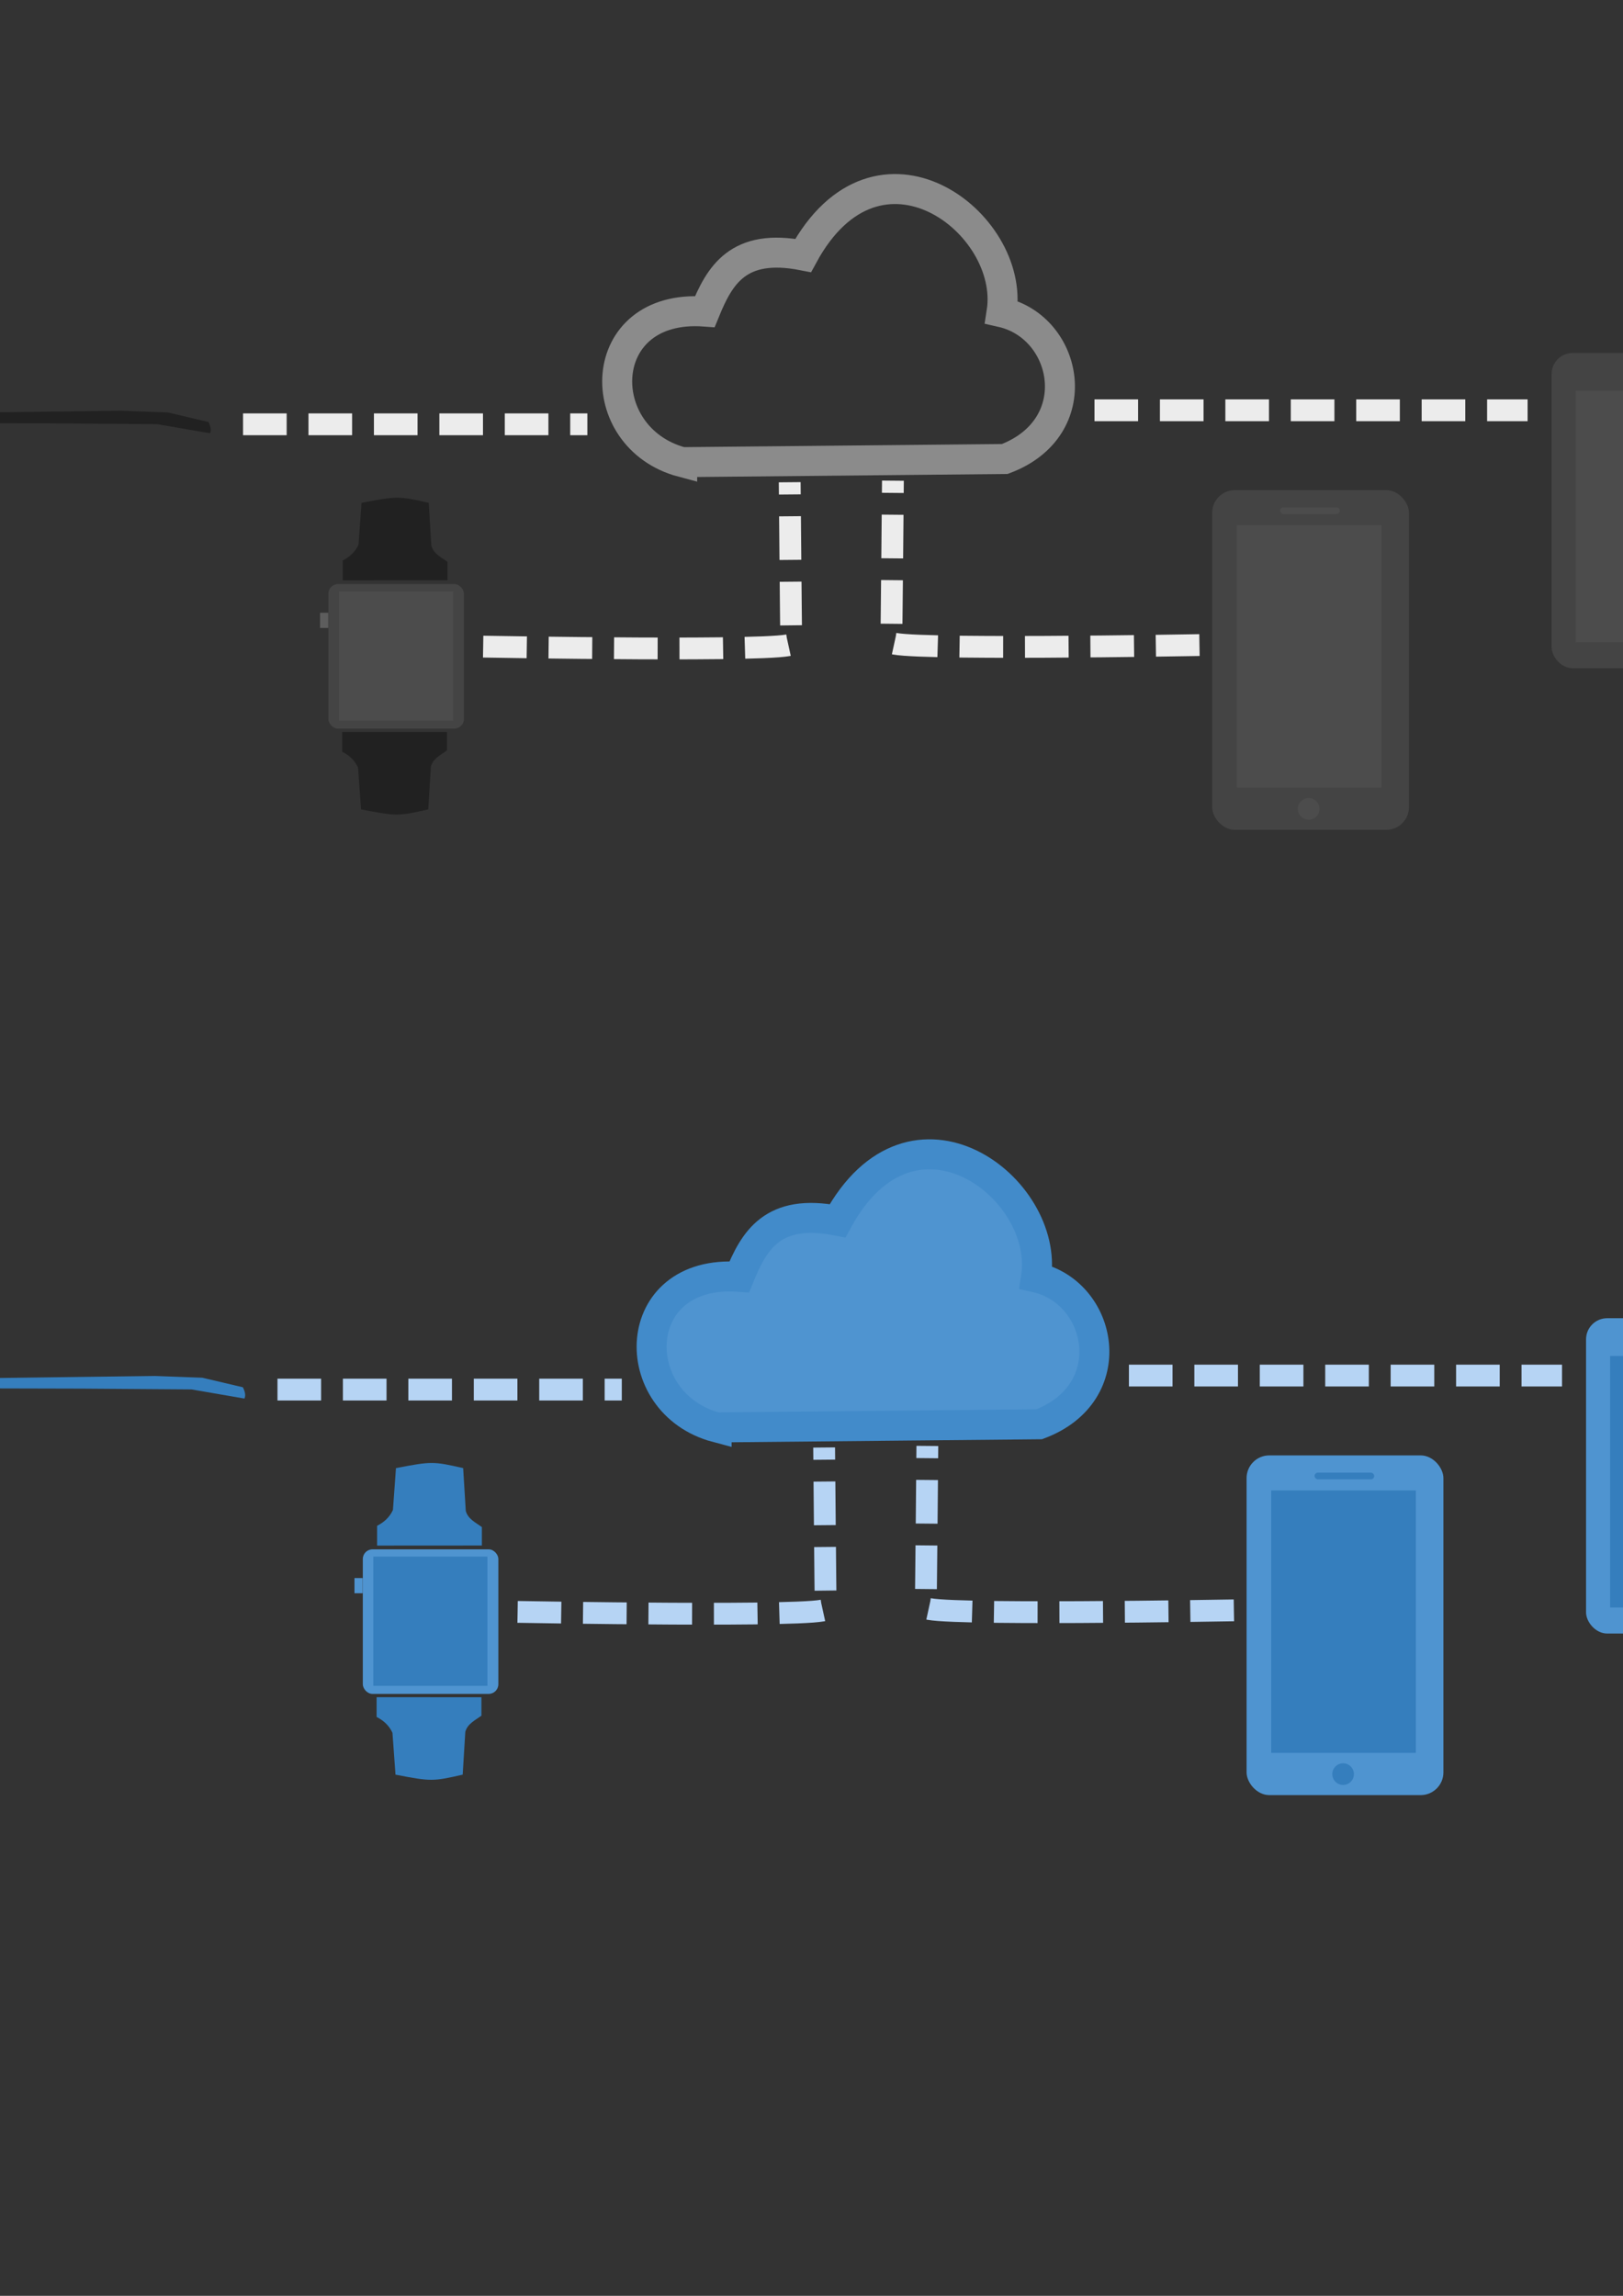 <?xml version="1.0" encoding="UTF-8" standalone="no"?>
<!-- Created with Inkscape (http://www.inkscape.org/) -->

<svg
   xmlns:dc="http://purl.org/dc/elements/1.1/"
   xmlns:cc="http://creativecommons.org/ns#"
   xmlns:rdf="http://www.w3.org/1999/02/22-rdf-syntax-ns#"
   xmlns:svg="http://www.w3.org/2000/svg"
   xmlns="http://www.w3.org/2000/svg"
   xmlns:sodipodi="http://sodipodi.sourceforge.net/DTD/sodipodi-0.dtd"
   xmlns:inkscape="http://www.inkscape.org/namespaces/inkscape"
   width="744.094"
   height="1052.362"
   id="svg2"
   version="1.1"
   inkscape:version="0.48.4 r9939"
   sodipodi:docname="icons.svg">
  <rect width="100%" height="100%" fill="#333333" stroke="none"/>
  <defs
     id="defs4" />
  <sodipodi:namedview
     id="base"
     pagecolor="#ffffff"
     bordercolor="#666666"
     borderopacity="1.0"
     inkscape:pageopacity="0.0"
     inkscape:pageshadow="2"
     inkscape:zoom="0.98994949"
     inkscape:cx="377.74761"
     inkscape:cy="294.70168"
     inkscape:document-units="px"
     inkscape:current-layer="layer1"
     showgrid="false"
     inkscape:window-width="1920"
     inkscape:window-height="1056"
     inkscape:window-x="1920"
     inkscape:window-y="24"
     inkscape:window-maximized="1"
     showguides="true"
     inkscape:guide-bbox="true" />
  <g
     inkscape:label="Layer 1"
     inkscape:groupmode="layer"
     id="layer1">
    <rect
       style="color:#000000;fill:#545454;fill-opacity:0.543;fill-rule:nonzero;stroke:none;stroke-width:1.5;marker:none;visibility:visible;display:inline;overflow:visible;enable-background:accumulate"
       id="rect3757"
       width="90.245"
       height="155.724"
       x="555.728"
       y="224.661"
       ry="10.426" />
    <rect
       style="color:#000000;fill:#545454;fill-opacity:0.543;fill-rule:nonzero;stroke:none;stroke-width:1.5;marker:none;visibility:visible;display:inline;overflow:visible;enable-background:accumulate"
       id="rect2985"
       width="66.316"
       height="120.292"
       x="567.009"
       y="240.727" />
    <path
       sodipodi:type="arc"
       style="color:#000000;fill:#545454;fill-opacity:0.543;fill-rule:nonzero;stroke:none;stroke-width:1.5;marker:none;visibility:visible;display:inline;overflow:visible;enable-background:accumulate"
       id="path3759"
       sodipodi:cx="57.67857"
       sodipodi:cy="210.75504"
       sodipodi:rx="5.1785712"
       sodipodi:ry="5.1785712"
       d="m 62.857,210.755 a 5.179,5.179 0 1 1 -1.4e-5,-0.012 l -5.179,0.012 z"
       sodipodi:start="0"
       sodipodi:end="6.2808995"
       transform="matrix(0.957,0,0,0.957,544.79,169.073)" />
    <rect
       style="color:#000000;fill:#545454;fill-opacity:0.543;fill-rule:nonzero;stroke:none;stroke-width:1.5;marker:none;visibility:visible;display:inline;overflow:visible;enable-background:accumulate"
       id="rect3761"
       width="27.347"
       height="3.077"
       x="586.898"
       y="232.565"
       ry="1.538" />
    <rect
       style="color:#000000;fill:#545454;fill-opacity:0.543;fill-rule:nonzero;stroke:none;stroke-width:1.5;marker:none;visibility:visible;display:inline;overflow:visible;enable-background:accumulate"
       id="rect3757-1"
       width="199.449"
       height="144.533"
       x="711.369"
       y="161.785"
       ry="9.677" />
    <rect
       style="color:#000000;fill:#545454;fill-opacity:0.543;fill-rule:nonzero;stroke:none;stroke-width:1.5;marker:none;visibility:visible;display:inline;overflow:visible;enable-background:accumulate"
       id="rect2985-2"
       width="175.615"
       height="115.294"
       x="722.417"
       y="179.092" />
    <rect
       style="color:#000000;fill:#545454;fill-opacity:0.543;fill-rule:nonzero;stroke:none;stroke-width:1.5;marker:none;visibility:visible;display:inline;overflow:visible;enable-background:accumulate"
       id="rect3761-0"
       width="44.076"
       height="3.314"
       x="790.446"
       y="169.228"
       ry="1.657" />
    <path
       style="color:#000000;fill:#000000;fill-opacity:1;fill-rule:nonzero;stroke:none;stroke-width:1.5;marker:none;visibility:visible;display:inline;overflow:visible;enable-background:accumulate"
       d="m -146.447,194.104 c -1.452,6.162 -1.848,11.928 -1.964,17.589 12.901,2.844 24.854,1.836 37.091,1.681 2.182,-6.141 1.886,-12.543 0.893,-19.018 z"
       id="path3953"
       inkscape:connector-curvature="0"
       sodipodi:nodetypes="ccccc" />
    <path
       sodipodi:type="arc"
       style="color:#000000;fill:#828282;fill-opacity:0.543;fill-rule:nonzero;stroke:none;stroke-width:1.5;marker:none;visibility:visible;display:inline;overflow:visible;enable-background:accumulate"
       id="path3972"
       sodipodi:cx="177.23215"
       sodipodi:cy="324.77289"
       sodipodi:rx="4.9107141"
       sodipodi:ry="4.9107141"
       d="m 182.143,324.773 a 4.911,4.911 0 1 1 -1e-5,-0.011 l -4.911,0.011 z"
       sodipodi:start="0"
       sodipodi:end="6.2808995"
       transform="matrix(1.182,0,0,1.182,-342.462,-180.564)" />
    <rect
       style="color:#000000;fill:#545454;fill-opacity:0.543;fill-rule:nonzero;stroke:none;stroke-width:1.5;marker:none;visibility:visible;display:inline;overflow:visible;enable-background:accumulate"
       id="rect3976"
       width="33.571"
       height="17.411"
       x="-111.221"
       y="195.759"
       ry="0" />
    <path
       style="color:#000000;fill:#131313;fill-opacity:0.543;fill-rule:nonzero;stroke:none;stroke-width:1.5;marker:none;visibility:visible;display:inline;overflow:visible;enable-background:accumulate"
       d="m -145.953,194.33 c 0.406,-1.705 -0.453,-3.428 1.964,-5.357 l 39.732,-0.357 62.679,0.893 96.875,-1.25 21.696,0.804 18.571,4.375 c 0.964,1.934 1.411,3.72 0.714,5.179 l -24.286,-4.196 -50.089,-0.357 -37.411,-0.089 -50.714,0.268 z"
       id="path3978"
       inkscape:connector-curvature="0"
       sodipodi:nodetypes="ccccccccccccc" />
    <path
       style="color:#000000;fill:#131313;fill-opacity:0.543;fill-rule:nonzero;stroke:none;stroke-width:1.5;marker:none;visibility:visible;display:inline;overflow:visible;enable-background:accumulate"
       d="m -66.618,194.078 c 8.596,4.818 9.826,7.152 12.248,11.68 1.621,4.879 1.813,8.184 1.136,12.943 l -1.641,5.114 c -0.012,0.163 -0.452,0.111 -1.136,-0.063 l -3.346,7.829 c -1.473,0.527 -2.441,2.375 -3.914,-1.389 l 4.988,-12.627 c 1.344,-0.505 2.506,-0.523 3.346,0.316 0.983,-3.689 1.345,-7.489 -0.505,-11.68 -2.972,-7.315 -8.357,-9.108 -13.953,-11.869 z"
       id="path3997"
       inkscape:connector-curvature="0"
       sodipodi:nodetypes="cccccccccccc" />
    <path
       style="color:#000000;fill:#131313;fill-opacity:0.543;fill-rule:nonzero;stroke:none;stroke-width:1.5;marker:none;visibility:visible;display:inline;overflow:visible;enable-background:accumulate"
       d="m -19.336,193.745 c -8.596,4.818 -9.826,7.152 -12.248,11.68 -1.621,4.879 -1.813,8.184 -1.136,12.943 l 1.641,5.114 c 0.012,0.163 0.452,0.111 1.136,-0.063 l 3.346,7.829 c 1.473,0.527 2.441,2.375 3.914,-1.389 l -4.988,-12.627 c -1.344,-0.505 -2.506,-0.523 -3.346,0.316 -0.983,-3.689 -1.345,-7.489 0.505,-11.68 2.972,-7.315 8.357,-9.108 13.953,-11.869 z"
       id="path3997-3"
       inkscape:connector-curvature="0"
       sodipodi:nodetypes="cccccccccccc" />
    <rect
       style="color:#000000;fill:#545454;fill-opacity:0.543;fill-rule:nonzero;stroke:none;stroke-width:1.5;marker:none;visibility:visible;display:inline;overflow:visible;enable-background:accumulate"
       id="rect3757-9"
       width="62.143"
       height="66.268"
       x="150.55"
       y="267.723"
       ry="4.437" />
    <rect
       style="color:#000000;fill:#545454;fill-opacity:0.543;fill-rule:nonzero;stroke:none;stroke-width:1.5;marker:none;visibility:visible;display:inline;overflow:visible;enable-background:accumulate"
       id="rect2985-3"
       width="52.321"
       height="59.249"
       x="155.372"
       y="271.053" />
    <rect
       style="color:#000000;fill:#828282;fill-opacity:0.543;fill-rule:nonzero;stroke:none;stroke-width:1.5;marker:none;visibility:visible;display:inline;overflow:visible;enable-background:accumulate"
       id="rect4088"
       width="3.75"
       height="6.964"
       x="146.737"
       y="280.891" />
    <path
       style="color:#000000;fill:#131313;fill-opacity:0.543;fill-rule:nonzero;stroke:none;stroke-width:1.5;marker:none;visibility:visible;display:inline;overflow:visible;enable-background:accumulate"
       d="m 205.146,265.978 0,-8.46 c -2.867,-2.093 -6.334,-3.638 -7.387,-7.387 l -1.2,-19.635 c -13.701,-3.12 -14.481,-3.15 -30.81,0 l -1.389,19.193 c -1.578,3.449 -4.171,5.658 -7.26,7.26 l 0,9.06 z"
       id="path4090"
       inkscape:connector-curvature="0"
       sodipodi:nodetypes="ccccccccc" />
    <path
       style="color:#000000;fill:#131313;fill-opacity:0.543;fill-rule:nonzero;stroke:none;stroke-width:1.5;marker:none;visibility:visible;display:inline;overflow:visible;enable-background:accumulate"
       d="m 204.93,335.527 0,8.46 c -2.867,2.093 -6.334,3.638 -7.387,7.387 l -1.2,19.635 c -13.701,3.12 -14.481,3.15 -30.81,0 l -1.389,-19.193 c -1.578,-3.449 -4.171,-5.658 -7.26,-7.26 l 0,-9.06 z"
       id="path4090-7"
       inkscape:connector-curvature="0"
       sodipodi:nodetypes="ccccccccc" />
    <path
       style="fill:none;stroke:#8b8b8b;stroke-width:13.749;stroke-linecap:butt;stroke-linejoin:miter;stroke-miterlimit:4;stroke-opacity:1;stroke-dasharray:none"
       d="m 312.757,211.845 147.885,-1.444 c 38.308,-14.376 29.254,-60.367 -1.444,-67.299 6.4,-41.005 -56.741,-89.07 -90.984,-25.995 -29.836,-5.863 -38.273,9.096 -45.059,25.707 -50.984,-3.782 -52.36,57.9 -10.398,69.032 z"
       id="path3016"
       inkscape:connector-curvature="0"
       sodipodi:nodetypes="cccccc" />
    <path
       style="fill:none;stroke:#ececec;stroke-width:10;stroke-linecap:butt;stroke-linejoin:miter;stroke-miterlimit:0;stroke-opacity:1;stroke-dasharray:20, 10;stroke-dashoffset:0"
       d="m 221.518,296.404 c 0,0 141.349,2.568 141.25,-1.25 -0.096,-3.689 -0.714,-74.107 -0.714,-74.107"
       id="path3786-4-0"
       inkscape:connector-curvature="0"
       sodipodi:nodetypes="csc" />
    <path
       style="fill:none;stroke:#ececec;stroke-width:10;stroke-linecap:butt;stroke-linejoin:miter;stroke-miterlimit:0;stroke-opacity:1;stroke-dasharray:20, 10;stroke-dashoffset:0"
       d="m 549.911,295.69 c 0,0 -141.349,2.568 -141.25,-1.25 0.096,-3.689 0.714,-74.107 0.714,-74.107"
       id="path3786-4-0-3"
       inkscape:connector-curvature="0"
       sodipodi:nodetypes="csc" />
    <path
       style="fill:none;stroke:#ececec;stroke-width:10;stroke-linecap:butt;stroke-linejoin:miter;stroke-opacity:1;color:#000000;stroke-miterlimit:0;stroke-dasharray:20, 10;stroke-dashoffset:0;marker:none;visibility:visible;display:inline;overflow:visible;enable-background:accumulate"
       d="m 111.429,194.505 157.857,0"
       id="path3860"
       inkscape:connector-curvature="0" />
    <path
       style="color:#000000;fill:none;stroke:#ececec;stroke-width:10;stroke-linecap:butt;stroke-linejoin:miter;stroke-miterlimit:0;stroke-opacity:1;stroke-dasharray:20, 10;stroke-dashoffset:0;marker:none;visibility:visible;display:inline;overflow:visible;enable-background:accumulate"
       d="m 501.786,188.076 198.571,0"
       id="path3860-6"
       inkscape:connector-curvature="0"
       sodipodi:nodetypes="cc" />
    <rect
       style="color:#000000;fill:#4f94d0;fill-opacity:1;fill-rule:nonzero;stroke:none;stroke-width:1.5;marker:none;visibility:visible;display:inline;overflow:visible;enable-background:accumulate"
       id="rect3757-90"
       width="90.245"
       height="155.724"
       x="571.515"
       y="667.124"
       ry="10.426"
       inkscape:export-filename="/home/tverbele/Desktop/cloud.png"
       inkscape:export-xdpi="89.825783"
       inkscape:export-ydpi="89.825783" />
    <rect
       style="color:#000000;fill:#357ebd;fill-opacity:1;fill-rule:nonzero;stroke:none;stroke-width:1.5;marker:none;visibility:visible;display:inline;overflow:visible;enable-background:accumulate"
       id="rect2985-7"
       width="66.316"
       height="120.292"
       x="582.795"
       y="683.19"
       inkscape:export-filename="/home/tverbele/Desktop/cloud.png"
       inkscape:export-xdpi="89.825783"
       inkscape:export-ydpi="89.825783" />
    <path
       sodipodi:type="arc"
       style="color:#000000;fill:#357ebd;fill-opacity:1;fill-rule:nonzero;stroke:none;stroke-width:1.567;marker:none;visibility:visible;display:inline;overflow:visible;enable-background:accumulate"
       id="path3759-6"
       sodipodi:cx="57.67857"
       sodipodi:cy="210.75504"
       sodipodi:rx="5.1785712"
       sodipodi:ry="5.1785712"
       d="m 62.857,210.755 a 5.179,5.179 0 1 1 -1.4e-5,-0.012 l -5.179,0.012 z"
       sodipodi:start="0"
       sodipodi:end="6.2808995"
       transform="matrix(0.957,0,0,0.957,560.576,611.536)"
       inkscape:export-filename="/home/tverbele/Desktop/cloud.png"
       inkscape:export-xdpi="89.825783"
       inkscape:export-ydpi="89.825783" />
    <rect
       style="color:#000000;fill:#357ebd;fill-opacity:1;fill-rule:nonzero;stroke:none;stroke-width:1.5;marker:none;visibility:visible;display:inline;overflow:visible;enable-background:accumulate"
       id="rect3761-2"
       width="27.347"
       height="3.077"
       x="602.684"
       y="675.028"
       ry="1.538"
       inkscape:export-filename="/home/tverbele/Desktop/cloud.png"
       inkscape:export-xdpi="89.825783"
       inkscape:export-ydpi="89.825783" />
    <rect
       style="color:#000000;fill:#4f94d0;fill-opacity:1;fill-rule:nonzero;stroke:none;stroke-width:1.5;marker:none;visibility:visible;display:inline;overflow:visible;enable-background:accumulate"
       id="rect3757-1-2"
       width="199.449"
       height="144.533"
       x="727.156"
       y="604.248"
       ry="9.677"
       inkscape:export-filename="/home/tverbele/Desktop/cloud.png"
       inkscape:export-xdpi="89.825783"
       inkscape:export-ydpi="89.825783" />
    <rect
       style="color:#000000;fill:#357ebd;fill-opacity:1;fill-rule:nonzero;stroke:none;stroke-width:1.5;marker:none;visibility:visible;display:inline;overflow:visible;enable-background:accumulate"
       id="rect2985-2-2"
       width="175.615"
       height="115.294"
       x="738.203"
       y="621.555"
       inkscape:export-filename="/home/tverbele/Desktop/cloud.png"
       inkscape:export-xdpi="89.825783"
       inkscape:export-ydpi="89.825783" />
    <rect
       style="color:#000000;fill:#357ebd;fill-opacity:1;fill-rule:nonzero;stroke:none;stroke-width:1.5;marker:none;visibility:visible;display:inline;overflow:visible;enable-background:accumulate"
       id="rect3761-0-0"
       width="44.076"
       height="3.314"
       x="806.232"
       y="611.691"
       ry="1.657"
       inkscape:export-filename="/home/tverbele/Desktop/cloud.png"
       inkscape:export-xdpi="89.825783"
       inkscape:export-ydpi="89.825783" />
    <path
       style="color:#000000;fill:#000000;fill-opacity:1;fill-rule:nonzero;stroke:none;stroke-width:1.5;marker:none;visibility:visible;display:inline;overflow:visible;enable-background:accumulate"
       d="m -130.661,636.567 c -1.452,6.162 -1.848,11.928 -1.964,17.589 12.901,2.844 24.854,1.836 37.091,1.681 2.182,-6.141 1.886,-12.543 0.893,-19.018 z"
       id="path3953-5"
       inkscape:connector-curvature="0"
       sodipodi:nodetypes="ccccc"
       inkscape:export-filename="/home/tverbele/Desktop/cloud.png"
       inkscape:export-xdpi="89.825783"
       inkscape:export-ydpi="89.825783" />
    <path
       sodipodi:type="arc"
       style="color:#000000;fill:#357ebd;fill-opacity:1;fill-rule:nonzero;stroke:none;stroke-width:1.269;marker:none;visibility:visible;display:inline;overflow:visible;enable-background:accumulate"
       id="path3972-0"
       sodipodi:cx="177.23215"
       sodipodi:cy="324.77289"
       sodipodi:rx="4.9107141"
       sodipodi:ry="4.9107141"
       d="m 182.143,324.773 a 4.911,4.911 0 1 1 -1e-5,-0.011 l -4.911,0.011 z"
       sodipodi:start="0"
       sodipodi:end="6.2808995"
       transform="matrix(1.182,0,0,1.182,-326.676,261.899)"
       inkscape:export-filename="/home/tverbele/Desktop/cloud.png"
       inkscape:export-xdpi="89.825783"
       inkscape:export-ydpi="89.825783" />
    <rect
       style="color:#000000;fill:#4f94d0;fill-opacity:1;fill-rule:nonzero;stroke:none;stroke-width:1.5;marker:none;visibility:visible;display:inline;overflow:visible;enable-background:accumulate"
       id="rect3976-7"
       width="33.571"
       height="17.411"
       x="-95.434"
       y="638.222"
       ry="0"
       inkscape:export-filename="/home/tverbele/Desktop/cloud.png"
       inkscape:export-xdpi="89.825783"
       inkscape:export-ydpi="89.825783" />
    <path
       style="color:#000000;fill:#357ebd;fill-opacity:1;fill-rule:nonzero;stroke:none;stroke-width:1.5;marker:none;visibility:visible;display:inline;overflow:visible;enable-background:accumulate"
       d="m -130.166,636.793 c 0.406,-1.705 -0.453,-3.428 1.964,-5.357 l 39.732,-0.357 62.679,0.893 96.875,-1.25 21.696,0.804 18.571,4.375 c 0.964,1.934 1.411,3.72 0.714,5.179 l -24.286,-4.196 -50.089,-0.357 -37.411,-0.089 -50.714,0.268 z"
       id="path3978-4"
       inkscape:connector-curvature="0"
       sodipodi:nodetypes="ccccccccccccc"
       inkscape:export-filename="/home/tverbele/Desktop/cloud.png"
       inkscape:export-xdpi="89.825783"
       inkscape:export-ydpi="89.825783" />
    <path
       style="color:#000000;fill:#357ebd;fill-opacity:1;fill-rule:nonzero;stroke:none;stroke-width:1.5;marker:none;visibility:visible;display:inline;overflow:visible;enable-background:accumulate"
       d="m -50.831,636.541 c 8.596,4.818 9.826,7.152 12.248,11.68 1.621,4.879 1.813,8.184 1.136,12.943 l -1.641,5.114 c -0.012,0.163 -0.452,0.111 -1.136,-0.063 l -3.346,7.829 c -1.473,0.527 -2.441,2.375 -3.914,-1.389 l 4.988,-12.627 c 1.344,-0.505 2.506,-0.523 3.346,0.316 0.983,-3.689 1.345,-7.489 -0.505,-11.68 -2.972,-7.315 -8.357,-9.108 -13.953,-11.869 z"
       id="path3997-8"
       inkscape:connector-curvature="0"
       sodipodi:nodetypes="cccccccccccc"
       inkscape:export-filename="/home/tverbele/Desktop/cloud.png"
       inkscape:export-xdpi="89.825783"
       inkscape:export-ydpi="89.825783" />
    <path
       style="color:#000000;fill:#357ebd;fill-opacity:1;fill-rule:nonzero;stroke:none;stroke-width:1.5;marker:none;visibility:visible;display:inline;overflow:visible;enable-background:accumulate"
       d="m -3.549,636.208 c -8.596,4.818 -9.826,7.152 -12.248,11.68 -1.621,4.879 -1.813,8.184 -1.136,12.943 l 1.641,5.114 c 0.012,0.163 0.452,0.111 1.136,-0.063 l 3.346,7.829 c 1.473,0.527 2.441,2.375 3.914,-1.389 l -4.988,-12.627 c -1.344,-0.505 -2.506,-0.523 -3.346,0.316 -0.983,-3.689 -1.345,-7.489 0.505,-11.68 2.972,-7.315 8.357,-9.108 13.953,-11.869 z"
       id="path3997-3-3"
       inkscape:connector-curvature="0"
       sodipodi:nodetypes="cccccccccccc"
       inkscape:export-filename="/home/tverbele/Desktop/cloud.png"
       inkscape:export-xdpi="89.825783"
       inkscape:export-ydpi="89.825783" />
    <rect
       style="color:#000000;fill:#4f94d0;fill-opacity:1;fill-rule:nonzero;stroke:none;stroke-width:1.5;marker:none;visibility:visible;display:inline;overflow:visible;enable-background:accumulate"
       id="rect3757-9-0"
       width="62.143"
       height="66.268"
       x="166.337"
       y="710.186"
       ry="4.437"
       inkscape:export-filename="/home/tverbele/Desktop/cloud.png"
       inkscape:export-xdpi="89.825783"
       inkscape:export-ydpi="89.825783" />
    <rect
       style="color:#000000;fill:#357ebd;fill-opacity:1;fill-rule:nonzero;stroke:none;stroke-width:1.5;marker:none;visibility:visible;display:inline;overflow:visible;enable-background:accumulate"
       id="rect2985-3-7"
       width="52.321"
       height="59.249"
       x="171.158"
       y="713.516"
       inkscape:export-filename="/home/tverbele/Desktop/cloud.png"
       inkscape:export-xdpi="89.825783"
       inkscape:export-ydpi="89.825783" />
    <rect
       style="color:#000000;fill:#4f94d0;fill-opacity:1;fill-rule:nonzero;stroke:none;stroke-width:1.5;marker:none;visibility:visible;display:inline;overflow:visible;enable-background:accumulate"
       id="rect4088-0"
       width="3.75"
       height="6.964"
       x="162.523"
       y="723.354"
       inkscape:export-filename="/home/tverbele/Desktop/cloud.png"
       inkscape:export-xdpi="89.825783"
       inkscape:export-ydpi="89.825783" />
    <path
       style="color:#000000;fill:#357ebd;fill-opacity:1;fill-rule:nonzero;stroke:none;stroke-width:1.5;marker:none;visibility:visible;display:inline;overflow:visible;enable-background:accumulate"
       d="m 220.932,708.441 0,-8.46 c -2.867,-2.093 -6.334,-3.638 -7.387,-7.387 l -1.2,-19.635 c -13.701,-3.12 -14.481,-3.15 -30.81,0 l -1.389,19.193 c -1.578,3.449 -4.171,5.658 -7.26,7.26 l 0,9.06 z"
       id="path4090-8"
       inkscape:connector-curvature="0"
       sodipodi:nodetypes="ccccccccc"
       inkscape:export-filename="/home/tverbele/Desktop/cloud.png"
       inkscape:export-xdpi="89.825783"
       inkscape:export-ydpi="89.825783" />
    <path
       style="color:#000000;fill:#357ebd;fill-opacity:1;fill-rule:nonzero;stroke:none;stroke-width:1.5;marker:none;visibility:visible;display:inline;overflow:visible;enable-background:accumulate"
       d="m 220.716,777.99 0,8.46 c -2.867,2.093 -6.334,3.638 -7.387,7.387 l -1.2,19.635 c -13.701,3.12 -14.481,3.15 -30.81,0 l -1.389,-19.193 c -1.578,-3.449 -4.171,-5.658 -7.26,-7.26 l 0,-9.06 z"
       id="path4090-7-4"
       inkscape:connector-curvature="0"
       sodipodi:nodetypes="ccccccccc"
       inkscape:export-filename="/home/tverbele/Desktop/cloud.png"
       inkscape:export-xdpi="89.825783"
       inkscape:export-ydpi="89.825783" />
    <path
       style="fill:#4f94d0;stroke:#428bca;stroke-width:13.749;stroke-linecap:butt;stroke-linejoin:miter;stroke-miterlimit:4;stroke-opacity:1;stroke-dasharray:none;fill-opacity:1"
       d="m 328.543,654.308 147.885,-1.444 c 38.308,-14.376 29.254,-60.367 -1.444,-67.299 6.4,-41.005 -56.741,-89.07 -90.984,-25.995 -29.836,-5.863 -38.273,9.096 -45.059,25.707 -50.984,-3.782 -52.36,57.9 -10.398,69.032 z"
       id="path3016-7"
       inkscape:connector-curvature="0"
       sodipodi:nodetypes="cccccc"
       inkscape:export-filename="/home/tverbele/Desktop/cloud.png"
       inkscape:export-xdpi="89.825783"
       inkscape:export-ydpi="89.825783" />
    <path
       style="fill:none;stroke:#b6d4f4;stroke-width:10;stroke-linecap:butt;stroke-linejoin:miter;stroke-miterlimit:0;stroke-opacity:1;stroke-dasharray:20, 10;stroke-dashoffset:0;color:#000000;marker:none;visibility:visible;display:inline;overflow:visible;enable-background:accumulate"
       d="m 237.304,738.867 c 0,0 141.349,2.568 141.25,-1.25 -0.096,-3.689 -0.714,-74.107 -0.714,-74.107"
       id="path3786-4-0-9"
       inkscape:connector-curvature="0"
       sodipodi:nodetypes="csc"
       inkscape:export-filename="/home/tverbele/Desktop/cloud.png"
       inkscape:export-xdpi="89.825783"
       inkscape:export-ydpi="89.825783" />
    <path
       style="fill:none;stroke:#b6d4f4;stroke-width:10;stroke-linecap:butt;stroke-linejoin:miter;stroke-miterlimit:0;stroke-opacity:1;stroke-dasharray:20, 10;stroke-dashoffset:0;color:#000000;marker:none;visibility:visible;display:inline;overflow:visible;enable-background:accumulate"
       d="m 565.697,738.153 c 0,0 -141.349,2.568 -141.25,-1.25 0.096,-3.689 0.714,-74.107 0.714,-74.107"
       id="path3786-4-0-3-8"
       inkscape:connector-curvature="0"
       sodipodi:nodetypes="csc"
       inkscape:export-filename="/home/tverbele/Desktop/cloud.png"
       inkscape:export-xdpi="89.825783"
       inkscape:export-ydpi="89.825783" />
    <path
       style="color:#000000;fill:none;stroke:#b6d4f4;stroke-width:10;stroke-linecap:butt;stroke-linejoin:miter;stroke-miterlimit:0;stroke-opacity:1;stroke-dasharray:20, 10;stroke-dashoffset:0;marker:none;visibility:visible;display:inline;overflow:visible;enable-background:accumulate"
       d="m 127.215,636.968 157.857,0"
       id="path3860-64"
       inkscape:connector-curvature="0"
       inkscape:export-filename="/home/tverbele/Desktop/cloud.png"
       inkscape:export-xdpi="89.825783"
       inkscape:export-ydpi="89.825783" />
    <path
       style="color:#000000;fill:none;stroke:#b6d4f4;stroke-width:10;stroke-linecap:butt;stroke-linejoin:miter;stroke-miterlimit:0;stroke-opacity:1;stroke-dasharray:20, 10;stroke-dashoffset:0;marker:none;visibility:visible;display:inline;overflow:visible;enable-background:accumulate"
       d="m 517.572,630.539 198.571,0"
       id="path3860-6-0"
       inkscape:connector-curvature="0"
       sodipodi:nodetypes="cc"
       inkscape:export-filename="/home/tverbele/Desktop/cloud.png"
       inkscape:export-xdpi="89.825783"
       inkscape:export-ydpi="89.825783" />
  </g>
</svg>
